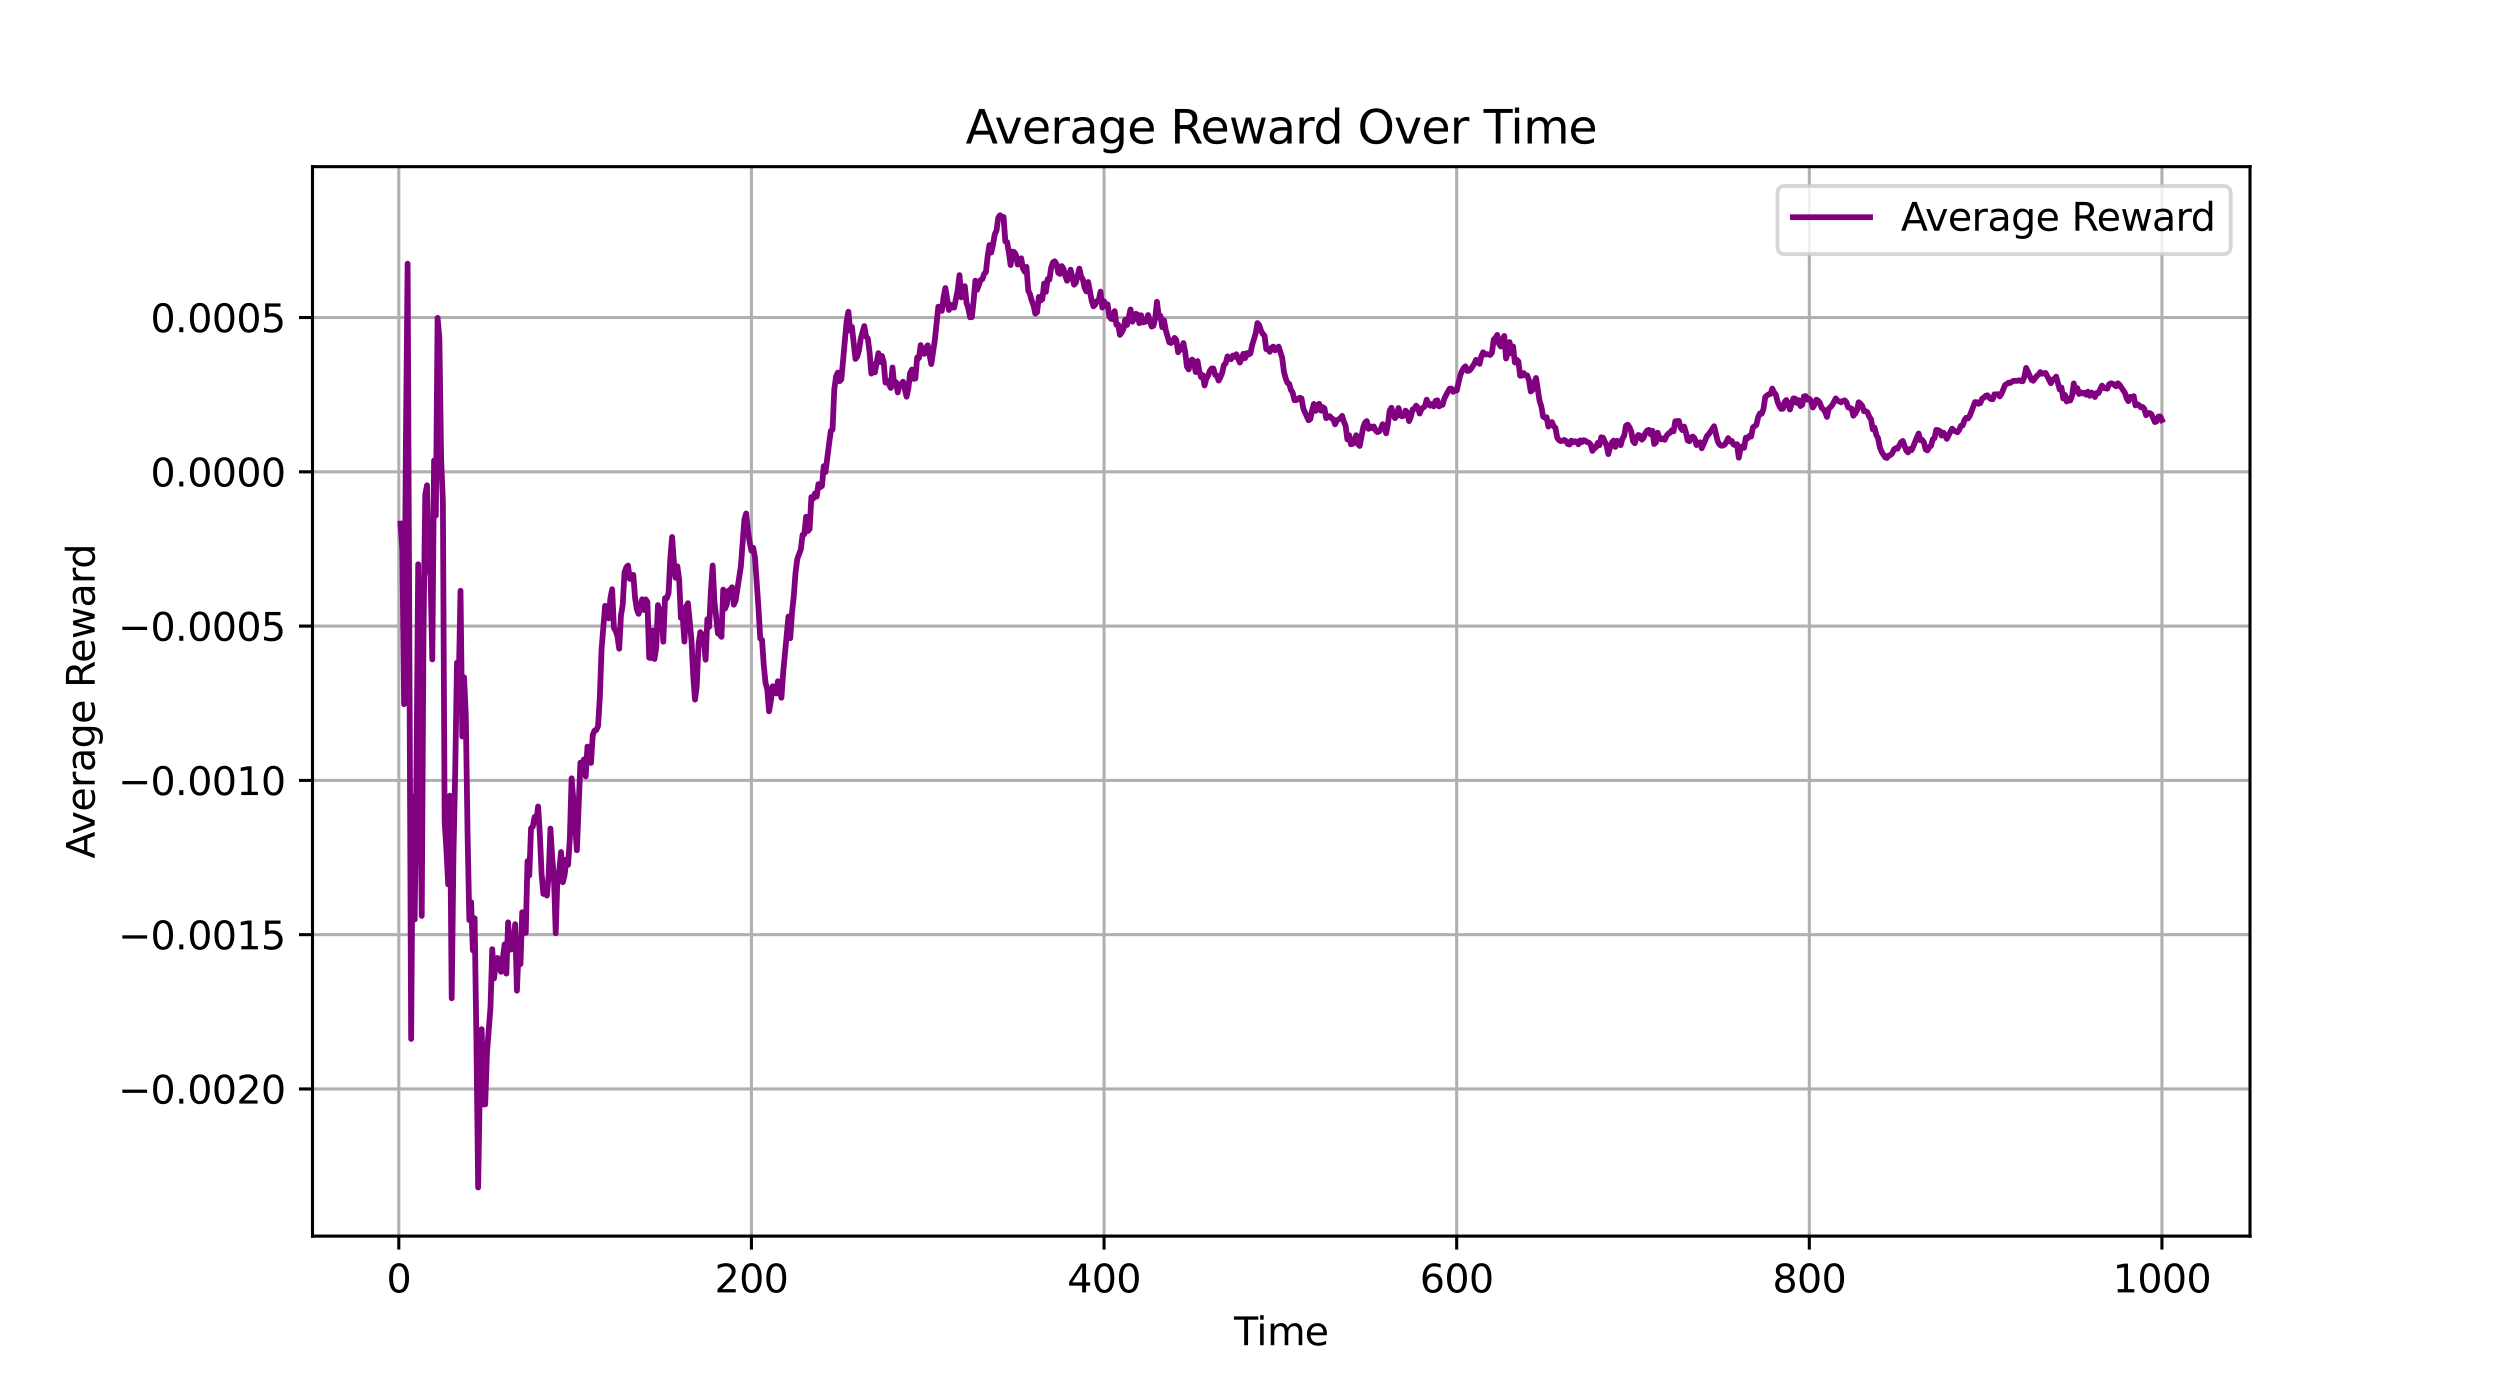 <?xml version="1.0" encoding="utf-8" standalone="no"?>
<!DOCTYPE svg PUBLIC "-//W3C//DTD SVG 1.1//EN"
  "http://www.w3.org/Graphics/SVG/1.1/DTD/svg11.dtd">
<svg xmlns:xlink="http://www.w3.org/1999/xlink" width="648pt" height="360pt" viewBox="0 0 648 360" xmlns="http://www.w3.org/2000/svg" version="1.1">
 <defs>
  <style type="text/css">*{stroke-linejoin: round; stroke-linecap: butt}</style>
 </defs>
 <g id="figure_1">
  <g id="patch_1">
   <path d="M 0 360 
L 648 360 
L 648 0 
L 0 0 
z
" style="fill: #ffffff"/>
  </g>
  <g id="axes_1">
   <g id="patch_2">
    <path d="M 81 320.4 
L 583.2 320.4 
L 583.2 43.2 
L 81 43.2 
z
" style="fill: #ffffff"/>
   </g>
   <g id="matplotlib.axis_1">
    <g id="xtick_1">
     <g id="line2d_1">
      <path d="M 103.37 320.4 
L 103.37 43.2 
" clip-path="url(#p2d1cf26594)" style="fill: none; stroke: #b0b0b0; stroke-width: 0.8; stroke-linecap: square"/>
     </g>
     <g id="line2d_2">
      <defs>
       <path id="mdb445d71a5" d="M 0 0 
L 0 3.5 
" style="stroke: #000000; stroke-width: 0.8"/>
      </defs>
      <g>
       <use xlink:href="#mdb445d71a5" x="103.37" y="320.4" style="stroke: #000000; stroke-width: 0.8"/>
      </g>
     </g>
     <g id="text_1">
      <!-- 0 -->
      <g transform="translate(100.189 334.998) scale(0.1 -0.1)">
       <defs>
        <path id="DejaVuSans-30" d="M 2034 4250 
Q 1547 4250 1301 3770 
Q 1056 3291 1056 2328 
Q 1056 1369 1301 889 
Q 1547 409 2034 409 
Q 2525 409 2770 889 
Q 3016 1369 3016 2328 
Q 3016 3291 2770 3770 
Q 2525 4250 2034 4250 
z
M 2034 4750 
Q 2819 4750 3233 4129 
Q 3647 3509 3647 2328 
Q 3647 1150 3233 529 
Q 2819 -91 2034 -91 
Q 1250 -91 836 529 
Q 422 1150 422 2328 
Q 422 3509 836 4129 
Q 1250 4750 2034 4750 
z
" transform="scale(0.016)"/>
       </defs>
       <use xlink:href="#DejaVuSans-30"/>
      </g>
     </g>
    </g>
    <g id="xtick_2">
     <g id="line2d_3">
      <path d="M 194.771 320.4 
L 194.771 43.2 
" clip-path="url(#p2d1cf26594)" style="fill: none; stroke: #b0b0b0; stroke-width: 0.8; stroke-linecap: square"/>
     </g>
     <g id="line2d_4">
      <g>
       <use xlink:href="#mdb445d71a5" x="194.771" y="320.4" style="stroke: #000000; stroke-width: 0.8"/>
      </g>
     </g>
     <g id="text_2">
      <!-- 200 -->
      <g transform="translate(185.227 334.998) scale(0.1 -0.1)">
       <defs>
        <path id="DejaVuSans-32" d="M 1228 531 
L 3431 531 
L 3431 0 
L 469 0 
L 469 531 
Q 828 903 1448 1529 
Q 2069 2156 2228 2338 
Q 2531 2678 2651 2914 
Q 2772 3150 2772 3378 
Q 2772 3750 2511 3984 
Q 2250 4219 1831 4219 
Q 1534 4219 1204 4116 
Q 875 4013 500 3803 
L 500 4441 
Q 881 4594 1212 4672 
Q 1544 4750 1819 4750 
Q 2544 4750 2975 4387 
Q 3406 4025 3406 3419 
Q 3406 3131 3298 2873 
Q 3191 2616 2906 2266 
Q 2828 2175 2409 1742 
Q 1991 1309 1228 531 
z
" transform="scale(0.016)"/>
       </defs>
       <use xlink:href="#DejaVuSans-32"/>
       <use xlink:href="#DejaVuSans-30" transform="translate(63.623 0)"/>
       <use xlink:href="#DejaVuSans-30" transform="translate(127.246 0)"/>
      </g>
     </g>
    </g>
    <g id="xtick_3">
     <g id="line2d_5">
      <path d="M 286.171 320.4 
L 286.171 43.2 
" clip-path="url(#p2d1cf26594)" style="fill: none; stroke: #b0b0b0; stroke-width: 0.8; stroke-linecap: square"/>
     </g>
     <g id="line2d_6">
      <g>
       <use xlink:href="#mdb445d71a5" x="286.171" y="320.4" style="stroke: #000000; stroke-width: 0.8"/>
      </g>
     </g>
     <g id="text_3">
      <!-- 400 -->
      <g transform="translate(276.628 334.998) scale(0.1 -0.1)">
       <defs>
        <path id="DejaVuSans-34" d="M 2419 4116 
L 825 1625 
L 2419 1625 
L 2419 4116 
z
M 2253 4666 
L 3047 4666 
L 3047 1625 
L 3713 1625 
L 3713 1100 
L 3047 1100 
L 3047 0 
L 2419 0 
L 2419 1100 
L 313 1100 
L 313 1709 
L 2253 4666 
z
" transform="scale(0.016)"/>
       </defs>
       <use xlink:href="#DejaVuSans-34"/>
       <use xlink:href="#DejaVuSans-30" transform="translate(63.623 0)"/>
       <use xlink:href="#DejaVuSans-30" transform="translate(127.246 0)"/>
      </g>
     </g>
    </g>
    <g id="xtick_4">
     <g id="line2d_7">
      <path d="M 377.572 320.4 
L 377.572 43.2 
" clip-path="url(#p2d1cf26594)" style="fill: none; stroke: #b0b0b0; stroke-width: 0.8; stroke-linecap: square"/>
     </g>
     <g id="line2d_8">
      <g>
       <use xlink:href="#mdb445d71a5" x="377.572" y="320.4" style="stroke: #000000; stroke-width: 0.8"/>
      </g>
     </g>
     <g id="text_4">
      <!-- 600 -->
      <g transform="translate(368.028 334.998) scale(0.1 -0.1)">
       <defs>
        <path id="DejaVuSans-36" d="M 2113 2584 
Q 1688 2584 1439 2293 
Q 1191 2003 1191 1497 
Q 1191 994 1439 701 
Q 1688 409 2113 409 
Q 2538 409 2786 701 
Q 3034 994 3034 1497 
Q 3034 2003 2786 2293 
Q 2538 2584 2113 2584 
z
M 3366 4563 
L 3366 3988 
Q 3128 4100 2886 4159 
Q 2644 4219 2406 4219 
Q 1781 4219 1451 3797 
Q 1122 3375 1075 2522 
Q 1259 2794 1537 2939 
Q 1816 3084 2150 3084 
Q 2853 3084 3261 2657 
Q 3669 2231 3669 1497 
Q 3669 778 3244 343 
Q 2819 -91 2113 -91 
Q 1303 -91 875 529 
Q 447 1150 447 2328 
Q 447 3434 972 4092 
Q 1497 4750 2381 4750 
Q 2619 4750 2861 4703 
Q 3103 4656 3366 4563 
z
" transform="scale(0.016)"/>
       </defs>
       <use xlink:href="#DejaVuSans-36"/>
       <use xlink:href="#DejaVuSans-30" transform="translate(63.623 0)"/>
       <use xlink:href="#DejaVuSans-30" transform="translate(127.246 0)"/>
      </g>
     </g>
    </g>
    <g id="xtick_5">
     <g id="line2d_9">
      <path d="M 468.972 320.4 
L 468.972 43.2 
" clip-path="url(#p2d1cf26594)" style="fill: none; stroke: #b0b0b0; stroke-width: 0.8; stroke-linecap: square"/>
     </g>
     <g id="line2d_10">
      <g>
       <use xlink:href="#mdb445d71a5" x="468.972" y="320.4" style="stroke: #000000; stroke-width: 0.8"/>
      </g>
     </g>
     <g id="text_5">
      <!-- 800 -->
      <g transform="translate(459.428 334.998) scale(0.1 -0.1)">
       <defs>
        <path id="DejaVuSans-38" d="M 2034 2216 
Q 1584 2216 1326 1975 
Q 1069 1734 1069 1313 
Q 1069 891 1326 650 
Q 1584 409 2034 409 
Q 2484 409 2743 651 
Q 3003 894 3003 1313 
Q 3003 1734 2745 1975 
Q 2488 2216 2034 2216 
z
M 1403 2484 
Q 997 2584 770 2862 
Q 544 3141 544 3541 
Q 544 4100 942 4425 
Q 1341 4750 2034 4750 
Q 2731 4750 3128 4425 
Q 3525 4100 3525 3541 
Q 3525 3141 3298 2862 
Q 3072 2584 2669 2484 
Q 3125 2378 3379 2068 
Q 3634 1759 3634 1313 
Q 3634 634 3220 271 
Q 2806 -91 2034 -91 
Q 1263 -91 848 271 
Q 434 634 434 1313 
Q 434 1759 690 2068 
Q 947 2378 1403 2484 
z
M 1172 3481 
Q 1172 3119 1398 2916 
Q 1625 2713 2034 2713 
Q 2441 2713 2670 2916 
Q 2900 3119 2900 3481 
Q 2900 3844 2670 4047 
Q 2441 4250 2034 4250 
Q 1625 4250 1398 4047 
Q 1172 3844 1172 3481 
z
" transform="scale(0.016)"/>
       </defs>
       <use xlink:href="#DejaVuSans-38"/>
       <use xlink:href="#DejaVuSans-30" transform="translate(63.623 0)"/>
       <use xlink:href="#DejaVuSans-30" transform="translate(127.246 0)"/>
      </g>
     </g>
    </g>
    <g id="xtick_6">
     <g id="line2d_11">
      <path d="M 560.373 320.4 
L 560.373 43.2 
" clip-path="url(#p2d1cf26594)" style="fill: none; stroke: #b0b0b0; stroke-width: 0.8; stroke-linecap: square"/>
     </g>
     <g id="line2d_12">
      <g>
       <use xlink:href="#mdb445d71a5" x="560.373" y="320.4" style="stroke: #000000; stroke-width: 0.8"/>
      </g>
     </g>
     <g id="text_6">
      <!-- 1000 -->
      <g transform="translate(547.648 334.998) scale(0.1 -0.1)">
       <defs>
        <path id="DejaVuSans-31" d="M 794 531 
L 1825 531 
L 1825 4091 
L 703 3866 
L 703 4441 
L 1819 4666 
L 2450 4666 
L 2450 531 
L 3481 531 
L 3481 0 
L 794 0 
L 794 531 
z
" transform="scale(0.016)"/>
       </defs>
       <use xlink:href="#DejaVuSans-31"/>
       <use xlink:href="#DejaVuSans-30" transform="translate(63.623 0)"/>
       <use xlink:href="#DejaVuSans-30" transform="translate(127.246 0)"/>
       <use xlink:href="#DejaVuSans-30" transform="translate(190.869 0)"/>
      </g>
     </g>
    </g>
    <g id="text_7">
     <!-- Time -->
     <g transform="translate(319.866 348.677) scale(0.1 -0.1)">
      <defs>
       <path id="DejaVuSans-54" d="M -19 4666 
L 3928 4666 
L 3928 4134 
L 2272 4134 
L 2272 0 
L 1638 0 
L 1638 4134 
L -19 4134 
L -19 4666 
z
" transform="scale(0.016)"/>
       <path id="DejaVuSans-69" d="M 603 3500 
L 1178 3500 
L 1178 0 
L 603 0 
L 603 3500 
z
M 603 4863 
L 1178 4863 
L 1178 4134 
L 603 4134 
L 603 4863 
z
" transform="scale(0.016)"/>
       <path id="DejaVuSans-6d" d="M 3328 2828 
Q 3544 3216 3844 3400 
Q 4144 3584 4550 3584 
Q 5097 3584 5394 3201 
Q 5691 2819 5691 2113 
L 5691 0 
L 5113 0 
L 5113 2094 
Q 5113 2597 4934 2840 
Q 4756 3084 4391 3084 
Q 3944 3084 3684 2787 
Q 3425 2491 3425 1978 
L 3425 0 
L 2847 0 
L 2847 2094 
Q 2847 2600 2669 2842 
Q 2491 3084 2119 3084 
Q 1678 3084 1418 2786 
Q 1159 2488 1159 1978 
L 1159 0 
L 581 0 
L 581 3500 
L 1159 3500 
L 1159 2956 
Q 1356 3278 1631 3431 
Q 1906 3584 2284 3584 
Q 2666 3584 2933 3390 
Q 3200 3197 3328 2828 
z
" transform="scale(0.016)"/>
       <path id="DejaVuSans-65" d="M 3597 1894 
L 3597 1613 
L 953 1613 
Q 991 1019 1311 708 
Q 1631 397 2203 397 
Q 2534 397 2845 478 
Q 3156 559 3463 722 
L 3463 178 
Q 3153 47 2828 -22 
Q 2503 -91 2169 -91 
Q 1331 -91 842 396 
Q 353 884 353 1716 
Q 353 2575 817 3079 
Q 1281 3584 2069 3584 
Q 2775 3584 3186 3129 
Q 3597 2675 3597 1894 
z
M 3022 2063 
Q 3016 2534 2758 2815 
Q 2500 3097 2075 3097 
Q 1594 3097 1305 2825 
Q 1016 2553 972 2059 
L 3022 2063 
z
" transform="scale(0.016)"/>
      </defs>
      <use xlink:href="#DejaVuSans-54"/>
      <use xlink:href="#DejaVuSans-69" transform="translate(57.959 0)"/>
      <use xlink:href="#DejaVuSans-6d" transform="translate(85.742 0)"/>
      <use xlink:href="#DejaVuSans-65" transform="translate(183.154 0)"/>
     </g>
    </g>
   </g>
   <g id="matplotlib.axis_2">
    <g id="ytick_1">
     <g id="line2d_13">
      <path d="M 81 282.26 
L 583.2 282.26 
" clip-path="url(#p2d1cf26594)" style="fill: none; stroke: #b0b0b0; stroke-width: 0.8; stroke-linecap: square"/>
     </g>
     <g id="line2d_14">
      <defs>
       <path id="mb6066a0209" d="M 0 0 
L -3.5 0 
" style="stroke: #000000; stroke-width: 0.8"/>
      </defs>
      <g>
       <use xlink:href="#mb6066a0209" x="81" y="282.26" style="stroke: #000000; stroke-width: 0.8"/>
      </g>
     </g>
     <g id="text_8">
      <!-- −0.0020 -->
      <g transform="translate(30.63 286.06) scale(0.1 -0.1)">
       <defs>
        <path id="DejaVuSans-2212" d="M 678 2272 
L 4684 2272 
L 4684 1741 
L 678 1741 
L 678 2272 
z
" transform="scale(0.016)"/>
        <path id="DejaVuSans-2e" d="M 684 794 
L 1344 794 
L 1344 0 
L 684 0 
L 684 794 
z
" transform="scale(0.016)"/>
       </defs>
       <use xlink:href="#DejaVuSans-2212"/>
       <use xlink:href="#DejaVuSans-30" transform="translate(83.789 0)"/>
       <use xlink:href="#DejaVuSans-2e" transform="translate(147.412 0)"/>
       <use xlink:href="#DejaVuSans-30" transform="translate(179.199 0)"/>
       <use xlink:href="#DejaVuSans-30" transform="translate(242.822 0)"/>
       <use xlink:href="#DejaVuSans-32" transform="translate(306.445 0)"/>
       <use xlink:href="#DejaVuSans-30" transform="translate(370.068 0)"/>
      </g>
     </g>
    </g>
    <g id="ytick_2">
     <g id="line2d_15">
      <path d="M 81 242.269 
L 583.2 242.269 
" clip-path="url(#p2d1cf26594)" style="fill: none; stroke: #b0b0b0; stroke-width: 0.8; stroke-linecap: square"/>
     </g>
     <g id="line2d_16">
      <g>
       <use xlink:href="#mb6066a0209" x="81" y="242.269" style="stroke: #000000; stroke-width: 0.8"/>
      </g>
     </g>
     <g id="text_9">
      <!-- −0.0015 -->
      <g transform="translate(30.63 246.069) scale(0.1 -0.1)">
       <defs>
        <path id="DejaVuSans-35" d="M 691 4666 
L 3169 4666 
L 3169 4134 
L 1269 4134 
L 1269 2991 
Q 1406 3038 1543 3061 
Q 1681 3084 1819 3084 
Q 2600 3084 3056 2656 
Q 3513 2228 3513 1497 
Q 3513 744 3044 326 
Q 2575 -91 1722 -91 
Q 1428 -91 1123 -41 
Q 819 9 494 109 
L 494 744 
Q 775 591 1075 516 
Q 1375 441 1709 441 
Q 2250 441 2565 725 
Q 2881 1009 2881 1497 
Q 2881 1984 2565 2268 
Q 2250 2553 1709 2553 
Q 1456 2553 1204 2497 
Q 953 2441 691 2322 
L 691 4666 
z
" transform="scale(0.016)"/>
       </defs>
       <use xlink:href="#DejaVuSans-2212"/>
       <use xlink:href="#DejaVuSans-30" transform="translate(83.789 0)"/>
       <use xlink:href="#DejaVuSans-2e" transform="translate(147.412 0)"/>
       <use xlink:href="#DejaVuSans-30" transform="translate(179.199 0)"/>
       <use xlink:href="#DejaVuSans-30" transform="translate(242.822 0)"/>
       <use xlink:href="#DejaVuSans-31" transform="translate(306.445 0)"/>
       <use xlink:href="#DejaVuSans-35" transform="translate(370.068 0)"/>
      </g>
     </g>
    </g>
    <g id="ytick_3">
     <g id="line2d_17">
      <path d="M 81 202.278 
L 583.2 202.278 
" clip-path="url(#p2d1cf26594)" style="fill: none; stroke: #b0b0b0; stroke-width: 0.8; stroke-linecap: square"/>
     </g>
     <g id="line2d_18">
      <g>
       <use xlink:href="#mb6066a0209" x="81" y="202.278" style="stroke: #000000; stroke-width: 0.8"/>
      </g>
     </g>
     <g id="text_10">
      <!-- −0.0010 -->
      <g transform="translate(30.63 206.078) scale(0.1 -0.1)">
       <use xlink:href="#DejaVuSans-2212"/>
       <use xlink:href="#DejaVuSans-30" transform="translate(83.789 0)"/>
       <use xlink:href="#DejaVuSans-2e" transform="translate(147.412 0)"/>
       <use xlink:href="#DejaVuSans-30" transform="translate(179.199 0)"/>
       <use xlink:href="#DejaVuSans-30" transform="translate(242.822 0)"/>
       <use xlink:href="#DejaVuSans-31" transform="translate(306.445 0)"/>
       <use xlink:href="#DejaVuSans-30" transform="translate(370.068 0)"/>
      </g>
     </g>
    </g>
    <g id="ytick_4">
     <g id="line2d_19">
      <path d="M 81 162.288 
L 583.2 162.288 
" clip-path="url(#p2d1cf26594)" style="fill: none; stroke: #b0b0b0; stroke-width: 0.8; stroke-linecap: square"/>
     </g>
     <g id="line2d_20">
      <g>
       <use xlink:href="#mb6066a0209" x="81" y="162.288" style="stroke: #000000; stroke-width: 0.8"/>
      </g>
     </g>
     <g id="text_11">
      <!-- −0.0005 -->
      <g transform="translate(30.63 166.087) scale(0.1 -0.1)">
       <use xlink:href="#DejaVuSans-2212"/>
       <use xlink:href="#DejaVuSans-30" transform="translate(83.789 0)"/>
       <use xlink:href="#DejaVuSans-2e" transform="translate(147.412 0)"/>
       <use xlink:href="#DejaVuSans-30" transform="translate(179.199 0)"/>
       <use xlink:href="#DejaVuSans-30" transform="translate(242.822 0)"/>
       <use xlink:href="#DejaVuSans-30" transform="translate(306.445 0)"/>
       <use xlink:href="#DejaVuSans-35" transform="translate(370.068 0)"/>
      </g>
     </g>
    </g>
    <g id="ytick_5">
     <g id="line2d_21">
      <path d="M 81 122.297 
L 583.2 122.297 
" clip-path="url(#p2d1cf26594)" style="fill: none; stroke: #b0b0b0; stroke-width: 0.8; stroke-linecap: square"/>
     </g>
     <g id="line2d_22">
      <g>
       <use xlink:href="#mb6066a0209" x="81" y="122.297" style="stroke: #000000; stroke-width: 0.8"/>
      </g>
     </g>
     <g id="text_12">
      <!-- 0.0000 -->
      <g transform="translate(39.009 126.096) scale(0.1 -0.1)">
       <use xlink:href="#DejaVuSans-30"/>
       <use xlink:href="#DejaVuSans-2e" transform="translate(63.623 0)"/>
       <use xlink:href="#DejaVuSans-30" transform="translate(95.41 0)"/>
       <use xlink:href="#DejaVuSans-30" transform="translate(159.033 0)"/>
       <use xlink:href="#DejaVuSans-30" transform="translate(222.656 0)"/>
       <use xlink:href="#DejaVuSans-30" transform="translate(286.279 0)"/>
      </g>
     </g>
    </g>
    <g id="ytick_6">
     <g id="line2d_23">
      <path d="M 81 82.306 
L 583.2 82.306 
" clip-path="url(#p2d1cf26594)" style="fill: none; stroke: #b0b0b0; stroke-width: 0.8; stroke-linecap: square"/>
     </g>
     <g id="line2d_24">
      <g>
       <use xlink:href="#mb6066a0209" x="81" y="82.306" style="stroke: #000000; stroke-width: 0.8"/>
      </g>
     </g>
     <g id="text_13">
      <!-- 0.0005 -->
      <g transform="translate(39.009 86.105) scale(0.1 -0.1)">
       <use xlink:href="#DejaVuSans-30"/>
       <use xlink:href="#DejaVuSans-2e" transform="translate(63.623 0)"/>
       <use xlink:href="#DejaVuSans-30" transform="translate(95.41 0)"/>
       <use xlink:href="#DejaVuSans-30" transform="translate(159.033 0)"/>
       <use xlink:href="#DejaVuSans-30" transform="translate(222.656 0)"/>
       <use xlink:href="#DejaVuSans-35" transform="translate(286.279 0)"/>
      </g>
     </g>
    </g>
    <g id="text_14">
     <!-- Average Reward -->
     <g transform="translate(24.55 222.543) rotate(-90) scale(0.1 -0.1)">
      <defs>
       <path id="DejaVuSans-41" d="M 2188 4044 
L 1331 1722 
L 3047 1722 
L 2188 4044 
z
M 1831 4666 
L 2547 4666 
L 4325 0 
L 3669 0 
L 3244 1197 
L 1141 1197 
L 716 0 
L 50 0 
L 1831 4666 
z
" transform="scale(0.016)"/>
       <path id="DejaVuSans-76" d="M 191 3500 
L 800 3500 
L 1894 563 
L 2988 3500 
L 3597 3500 
L 2284 0 
L 1503 0 
L 191 3500 
z
" transform="scale(0.016)"/>
       <path id="DejaVuSans-72" d="M 2631 2963 
Q 2534 3019 2420 3045 
Q 2306 3072 2169 3072 
Q 1681 3072 1420 2755 
Q 1159 2438 1159 1844 
L 1159 0 
L 581 0 
L 581 3500 
L 1159 3500 
L 1159 2956 
Q 1341 3275 1631 3429 
Q 1922 3584 2338 3584 
Q 2397 3584 2469 3576 
Q 2541 3569 2628 3553 
L 2631 2963 
z
" transform="scale(0.016)"/>
       <path id="DejaVuSans-61" d="M 2194 1759 
Q 1497 1759 1228 1600 
Q 959 1441 959 1056 
Q 959 750 1161 570 
Q 1363 391 1709 391 
Q 2188 391 2477 730 
Q 2766 1069 2766 1631 
L 2766 1759 
L 2194 1759 
z
M 3341 1997 
L 3341 0 
L 2766 0 
L 2766 531 
Q 2569 213 2275 61 
Q 1981 -91 1556 -91 
Q 1019 -91 701 211 
Q 384 513 384 1019 
Q 384 1609 779 1909 
Q 1175 2209 1959 2209 
L 2766 2209 
L 2766 2266 
Q 2766 2663 2505 2880 
Q 2244 3097 1772 3097 
Q 1472 3097 1187 3025 
Q 903 2953 641 2809 
L 641 3341 
Q 956 3463 1253 3523 
Q 1550 3584 1831 3584 
Q 2591 3584 2966 3190 
Q 3341 2797 3341 1997 
z
" transform="scale(0.016)"/>
       <path id="DejaVuSans-67" d="M 2906 1791 
Q 2906 2416 2648 2759 
Q 2391 3103 1925 3103 
Q 1463 3103 1205 2759 
Q 947 2416 947 1791 
Q 947 1169 1205 825 
Q 1463 481 1925 481 
Q 2391 481 2648 825 
Q 2906 1169 2906 1791 
z
M 3481 434 
Q 3481 -459 3084 -895 
Q 2688 -1331 1869 -1331 
Q 1566 -1331 1297 -1286 
Q 1028 -1241 775 -1147 
L 775 -588 
Q 1028 -725 1275 -790 
Q 1522 -856 1778 -856 
Q 2344 -856 2625 -561 
Q 2906 -266 2906 331 
L 2906 616 
Q 2728 306 2450 153 
Q 2172 0 1784 0 
Q 1141 0 747 490 
Q 353 981 353 1791 
Q 353 2603 747 3093 
Q 1141 3584 1784 3584 
Q 2172 3584 2450 3431 
Q 2728 3278 2906 2969 
L 2906 3500 
L 3481 3500 
L 3481 434 
z
" transform="scale(0.016)"/>
       <path id="DejaVuSans-20" transform="scale(0.016)"/>
       <path id="DejaVuSans-52" d="M 2841 2188 
Q 3044 2119 3236 1894 
Q 3428 1669 3622 1275 
L 4263 0 
L 3584 0 
L 2988 1197 
Q 2756 1666 2539 1819 
Q 2322 1972 1947 1972 
L 1259 1972 
L 1259 0 
L 628 0 
L 628 4666 
L 2053 4666 
Q 2853 4666 3247 4331 
Q 3641 3997 3641 3322 
Q 3641 2881 3436 2590 
Q 3231 2300 2841 2188 
z
M 1259 4147 
L 1259 2491 
L 2053 2491 
Q 2509 2491 2742 2702 
Q 2975 2913 2975 3322 
Q 2975 3731 2742 3939 
Q 2509 4147 2053 4147 
L 1259 4147 
z
" transform="scale(0.016)"/>
       <path id="DejaVuSans-77" d="M 269 3500 
L 844 3500 
L 1563 769 
L 2278 3500 
L 2956 3500 
L 3675 769 
L 4391 3500 
L 4966 3500 
L 4050 0 
L 3372 0 
L 2619 2869 
L 1863 0 
L 1184 0 
L 269 3500 
z
" transform="scale(0.016)"/>
       <path id="DejaVuSans-64" d="M 2906 2969 
L 2906 4863 
L 3481 4863 
L 3481 0 
L 2906 0 
L 2906 525 
Q 2725 213 2448 61 
Q 2172 -91 1784 -91 
Q 1150 -91 751 415 
Q 353 922 353 1747 
Q 353 2572 751 3078 
Q 1150 3584 1784 3584 
Q 2172 3584 2448 3432 
Q 2725 3281 2906 2969 
z
M 947 1747 
Q 947 1113 1208 752 
Q 1469 391 1925 391 
Q 2381 391 2643 752 
Q 2906 1113 2906 1747 
Q 2906 2381 2643 2742 
Q 2381 3103 1925 3103 
Q 1469 3103 1208 2742 
Q 947 2381 947 1747 
z
" transform="scale(0.016)"/>
      </defs>
      <use xlink:href="#DejaVuSans-41"/>
      <use xlink:href="#DejaVuSans-76" transform="translate(62.533 0)"/>
      <use xlink:href="#DejaVuSans-65" transform="translate(121.713 0)"/>
      <use xlink:href="#DejaVuSans-72" transform="translate(183.236 0)"/>
      <use xlink:href="#DejaVuSans-61" transform="translate(224.35 0)"/>
      <use xlink:href="#DejaVuSans-67" transform="translate(285.629 0)"/>
      <use xlink:href="#DejaVuSans-65" transform="translate(349.105 0)"/>
      <use xlink:href="#DejaVuSans-20" transform="translate(410.629 0)"/>
      <use xlink:href="#DejaVuSans-52" transform="translate(442.416 0)"/>
      <use xlink:href="#DejaVuSans-65" transform="translate(507.398 0)"/>
      <use xlink:href="#DejaVuSans-77" transform="translate(568.922 0)"/>
      <use xlink:href="#DejaVuSans-61" transform="translate(650.709 0)"/>
      <use xlink:href="#DejaVuSans-72" transform="translate(711.988 0)"/>
      <use xlink:href="#DejaVuSans-64" transform="translate(751.352 0)"/>
     </g>
    </g>
   </g>
   <g id="line2d_25">
    <path d="M 103.827 135.712 
L 104.284 142.69 
L 104.741 182.529 
L 105.198 115.69 
L 105.655 68.346 
L 106.569 269.288 
L 107.026 206.561 
L 107.483 238.335 
L 107.94 200.63 
L 108.397 146.26 
L 109.311 237.398 
L 109.768 164.124 
L 110.225 128.294 
L 110.682 125.787 
L 111.139 146.651 
L 111.596 149.303 
L 112.053 170.921 
L 112.51 119.368 
L 112.967 133.631 
L 113.424 82.402 
L 113.881 87.59 
L 114.338 118.968 
L 114.795 129.823 
L 115.252 212.902 
L 115.709 220.15 
L 116.166 229.233 
L 116.623 206.246 
L 117.08 258.751 
L 117.537 221.334 
L 117.994 199.813 
L 118.451 171.765 
L 118.908 176.591 
L 119.365 153.133 
L 119.822 190.893 
L 120.279 175.556 
L 120.736 185.476 
L 121.193 216.135 
L 121.65 238.486 
L 122.107 233.842 
L 122.564 246.323 
L 123.021 238.013 
L 123.478 268.869 
L 123.935 307.8 
L 124.392 280.233 
L 124.849 266.758 
L 125.306 286.284 
L 125.763 286.255 
L 126.22 272.961 
L 127.134 261.142 
L 127.591 246.034 
L 128.048 253.623 
L 128.505 249.729 
L 128.962 248.303 
L 129.876 251.901 
L 130.79 244.783 
L 131.247 252.363 
L 131.704 239.077 
L 132.161 246.154 
L 132.618 246.072 
L 133.075 244.722 
L 133.532 239.547 
L 133.989 256.779 
L 134.446 245.535 
L 134.903 249.895 
L 135.36 236.441 
L 135.817 241.819 
L 136.274 241.8 
L 136.731 223.211 
L 137.188 226.89 
L 137.645 214.689 
L 138.102 214.272 
L 138.559 211.767 
L 139.016 213.028 
L 139.473 209.039 
L 139.93 216.299 
L 140.387 226.586 
L 140.844 231.713 
L 141.301 231.005 
L 141.758 232.136 
L 142.215 226.73 
L 142.672 214.777 
L 143.129 222.22 
L 143.586 227.604 
L 144.043 241.897 
L 144.5 226.944 
L 144.957 225.793 
L 145.414 220.84 
L 145.871 228.67 
L 146.329 226.923 
L 146.786 222.754 
L 147.243 224.183 
L 147.7 217.334 
L 148.157 201.741 
L 148.614 207.327 
L 149.528 220.39 
L 150.442 197.693 
L 150.899 198.312 
L 151.356 196.839 
L 151.813 201.24 
L 152.27 193.521 
L 152.727 196.517 
L 153.184 197.744 
L 153.641 190.487 
L 154.098 189.388 
L 154.555 189.228 
L 155.012 188.208 
L 155.469 180.905 
L 155.926 168.239 
L 156.84 157.035 
L 157.297 158.051 
L 157.754 160.28 
L 158.211 155.096 
L 158.668 152.727 
L 159.125 162.748 
L 159.582 163.516 
L 160.039 164.937 
L 160.496 168.146 
L 160.953 159.515 
L 161.41 156.738 
L 161.867 148.456 
L 162.324 147.062 
L 162.781 146.589 
L 163.238 150.046 
L 163.695 149.682 
L 164.152 149.01 
L 164.609 154.954 
L 165.066 157.937 
L 165.523 159.106 
L 165.98 157.764 
L 166.437 155.329 
L 166.894 158.105 
L 167.351 155.359 
L 167.808 156.046 
L 168.265 170.474 
L 168.722 170.565 
L 169.179 163.419 
L 169.636 170.814 
L 170.093 167.874 
L 170.55 156.828 
L 171.007 160.483 
L 171.464 157.932 
L 171.921 166.331 
L 172.378 155.037 
L 172.835 155.064 
L 173.292 153.742 
L 173.749 144.687 
L 174.206 139.194 
L 174.663 145.6 
L 175.12 149.773 
L 175.577 146.796 
L 176.034 150.194 
L 176.491 160.162 
L 176.948 159.755 
L 177.405 166.305 
L 177.862 157.169 
L 178.319 156.346 
L 179.233 165.98 
L 179.69 175.307 
L 180.147 181.343 
L 180.604 177.754 
L 181.061 166.924 
L 181.518 163.865 
L 181.975 164.423 
L 182.432 166.158 
L 182.889 170.996 
L 183.346 160.497 
L 183.803 162.49 
L 184.26 153.356 
L 184.717 146.581 
L 185.174 155.809 
L 186.088 164.174 
L 186.545 164.463 
L 187.002 165.074 
L 187.459 152.83 
L 187.916 157.759 
L 188.373 156.694 
L 188.83 153.132 
L 189.287 152.82 
L 189.744 152.223 
L 190.201 156.736 
L 190.658 155.726 
L 192.029 146.899 
L 192.943 134.659 
L 193.4 133.095 
L 193.857 137.428 
L 194.314 140.533 
L 194.771 142.748 
L 195.228 141.992 
L 195.685 144.47 
L 196.599 157.614 
L 197.056 165.494 
L 197.513 165.859 
L 197.97 172.407 
L 198.427 177.035 
L 198.884 178.642 
L 199.341 184.374 
L 199.798 181.743 
L 200.255 177.896 
L 201.169 179.755 
L 201.626 176.577 
L 202.083 179.056 
L 202.54 180.86 
L 202.997 174.322 
L 204.368 159.808 
L 204.825 165.437 
L 205.282 158.874 
L 205.739 154.582 
L 206.196 148.537 
L 206.653 144.886 
L 207.567 142.448 
L 208.024 138.64 
L 208.481 138.473 
L 208.938 133.939 
L 209.395 137.662 
L 209.852 137.116 
L 210.309 128.834 
L 210.766 129.27 
L 211.223 127.92 
L 211.68 128.732 
L 212.137 125.484 
L 212.594 126.306 
L 213.051 125.954 
L 213.508 120.832 
L 213.965 122.347 
L 214.879 115.199 
L 215.336 111.7 
L 215.793 111.341 
L 216.25 100.898 
L 216.707 97.548 
L 217.164 96.574 
L 217.621 98.808 
L 218.078 98.323 
L 219.449 83.251 
L 219.906 80.798 
L 220.363 85.727 
L 220.82 84.736 
L 221.734 93.028 
L 222.191 92.439 
L 222.648 90.797 
L 223.105 87.773 
L 224.019 84.518 
L 224.476 87.213 
L 224.933 87.72 
L 225.39 91.286 
L 225.847 96.833 
L 226.304 94.481 
L 226.761 96.523 
L 227.675 91.538 
L 228.132 93.858 
L 228.589 92.257 
L 229.046 93.865 
L 229.503 99.158 
L 229.96 98.694 
L 230.874 100.551 
L 231.331 95.244 
L 231.788 99.918 
L 232.245 99.045 
L 232.702 101.709 
L 233.159 99.72 
L 233.616 99.495 
L 234.073 98.941 
L 234.987 102.827 
L 235.444 100.682 
L 235.901 96.69 
L 236.358 95.799 
L 236.815 98.204 
L 237.272 98.101 
L 237.729 92.667 
L 238.186 92.807 
L 238.643 89.449 
L 239.1 91.445 
L 239.557 91.724 
L 240.014 90.23 
L 240.471 89.503 
L 241.385 94.358 
L 242.299 88.269 
L 243.213 79.491 
L 243.67 79.586 
L 244.127 80.564 
L 244.584 76.976 
L 245.041 74.659 
L 245.955 80.348 
L 246.412 79.013 
L 246.869 79.7 
L 247.326 79.729 
L 248.24 75.129 
L 248.697 71.314 
L 249.154 77.088 
L 249.611 76.733 
L 250.068 74.171 
L 250.525 78.512 
L 250.982 79.937 
L 251.439 82.24 
L 251.896 82.185 
L 252.353 78.065 
L 252.81 72.744 
L 253.267 75.13 
L 254.181 72.57 
L 254.638 72.364 
L 255.095 70.988 
L 255.552 70.506 
L 256.009 66.369 
L 256.466 63.512 
L 256.923 65.466 
L 257.38 63.403 
L 257.837 60.745 
L 258.294 59.793 
L 258.751 56.406 
L 259.208 55.8 
L 259.665 56.308 
L 260.122 56.245 
L 260.579 62.555 
L 261.036 62.764 
L 261.493 65.337 
L 261.95 68.697 
L 262.407 65.212 
L 262.864 65.325 
L 263.321 66.005 
L 263.778 68.56 
L 264.235 68.471 
L 264.692 66.939 
L 265.149 69.6 
L 265.606 70.439 
L 266.063 69.181 
L 266.52 75.294 
L 266.977 76.257 
L 267.434 77.964 
L 267.891 79.147 
L 268.348 81.289 
L 268.805 80.934 
L 269.262 76.964 
L 269.719 77.904 
L 270.176 77.555 
L 270.633 73.487 
L 271.09 75.658 
L 271.547 72.335 
L 272.004 72.504 
L 272.461 69.362 
L 272.918 68.028 
L 273.375 67.715 
L 273.832 68.372 
L 274.289 70.706 
L 274.746 70.999 
L 275.203 68.975 
L 275.66 69.681 
L 276.117 71.469 
L 276.574 72.779 
L 277.031 71.69 
L 277.488 69.903 
L 278.402 73.795 
L 278.859 73.311 
L 279.773 69.617 
L 280.23 71.728 
L 280.687 72.429 
L 281.144 74.645 
L 281.601 75.544 
L 282.058 73.099 
L 282.972 78.001 
L 283.429 79.397 
L 283.886 78.975 
L 284.343 78.034 
L 284.8 77.771 
L 285.257 75.595 
L 285.714 79.716 
L 286.171 78.116 
L 286.628 79.296 
L 287.085 78.878 
L 287.542 82.027 
L 287.999 82.633 
L 288.456 82.741 
L 288.913 80.646 
L 289.37 84.187 
L 289.827 84.154 
L 290.284 86.796 
L 290.741 86.205 
L 291.198 85.27 
L 291.655 82.883 
L 292.112 84.237 
L 293.026 80.208 
L 293.483 83.379 
L 293.94 82.674 
L 294.397 81.339 
L 294.854 81.546 
L 295.311 83.761 
L 295.768 81.719 
L 296.225 83.571 
L 297.139 83.31 
L 297.596 81.655 
L 298.51 84.656 
L 298.967 84.428 
L 299.424 82.579 
L 299.881 78.223 
L 300.338 81.939 
L 300.795 81.89 
L 301.252 84.833 
L 301.709 83.015 
L 302.166 85.569 
L 303.08 88.722 
L 303.537 88.91 
L 303.994 88.41 
L 304.451 87.578 
L 304.908 88.13 
L 305.365 91.295 
L 305.822 90.126 
L 306.279 90.588 
L 306.736 88.922 
L 307.193 91.19 
L 307.65 95.042 
L 308.107 95.764 
L 308.564 93.541 
L 309.021 93.196 
L 309.478 94.084 
L 309.935 96.441 
L 310.392 93.586 
L 310.849 96.155 
L 311.306 97.745 
L 311.763 97.257 
L 312.22 99.921 
L 312.677 98.148 
L 313.134 97.389 
L 313.591 96.095 
L 314.048 95.516 
L 314.505 95.527 
L 314.962 97.158 
L 315.419 97.355 
L 315.876 98.652 
L 316.333 97.783 
L 316.79 96.649 
L 317.247 94.598 
L 317.704 94.165 
L 318.161 92.382 
L 319.075 93.111 
L 319.532 92.165 
L 319.989 92.508 
L 320.446 91.832 
L 321.36 93.984 
L 321.817 93.04 
L 322.274 91.702 
L 322.731 92.828 
L 323.188 91.522 
L 323.645 91.908 
L 324.102 91.602 
L 324.559 89.468 
L 325.473 86.439 
L 325.93 83.747 
L 326.387 84.28 
L 326.844 85.665 
L 327.301 86.532 
L 327.758 86.998 
L 328.215 90.503 
L 328.672 90.515 
L 329.129 91.187 
L 329.586 90.097 
L 330.043 89.843 
L 330.5 90.801 
L 331.414 89.846 
L 332.329 92.671 
L 332.786 96.317 
L 333.243 98.079 
L 333.7 99.216 
L 334.157 99.506 
L 334.614 101.052 
L 335.071 101.766 
L 335.528 103.729 
L 335.985 103.72 
L 336.899 103.098 
L 337.356 103.283 
L 337.813 105.895 
L 339.184 108.933 
L 339.641 108.608 
L 340.098 106.323 
L 340.555 104.705 
L 341.012 106.503 
L 341.926 104.66 
L 342.383 106.446 
L 342.84 105.517 
L 343.297 105.851 
L 343.754 108.397 
L 344.211 107.994 
L 344.668 107.872 
L 345.125 108.434 
L 345.582 108.661 
L 346.039 109.989 
L 346.496 109.016 
L 347.41 108.414 
L 347.867 107.797 
L 348.324 109.281 
L 348.781 110.338 
L 349.238 113.894 
L 349.695 112.821 
L 350.152 115.155 
L 350.609 115.054 
L 351.066 114.131 
L 351.523 112.815 
L 351.98 115.115 
L 352.437 115.586 
L 353.351 110.764 
L 353.808 109.532 
L 354.265 109.145 
L 354.722 111.162 
L 355.179 110.497 
L 355.636 110.969 
L 356.093 110.536 
L 356.55 111.574 
L 357.007 112 
L 357.464 111.839 
L 357.921 111.175 
L 358.378 109.957 
L 358.835 110.743 
L 359.292 112.314 
L 359.749 109.864 
L 360.206 106.424 
L 360.663 105.688 
L 361.12 107.299 
L 361.577 108.379 
L 362.034 107.726 
L 362.491 105.755 
L 362.948 107.64 
L 363.405 107.927 
L 363.862 107.721 
L 364.319 106.436 
L 364.776 106.957 
L 365.233 109.15 
L 365.69 107.999 
L 366.147 106.108 
L 366.604 106.003 
L 367.061 105.145 
L 367.518 105.703 
L 367.975 107.189 
L 368.432 106.023 
L 369.346 105.267 
L 369.803 103.593 
L 370.26 104.674 
L 370.717 105.152 
L 371.174 104.719 
L 371.631 105.335 
L 372.088 103.926 
L 372.545 103.748 
L 373.002 105.346 
L 373.459 105.027 
L 373.916 104.927 
L 374.373 103.302 
L 375.287 101.534 
L 375.744 100.75 
L 376.201 100.715 
L 376.658 101.565 
L 377.115 101.116 
L 377.572 101.227 
L 378.486 97.308 
L 378.943 96.169 
L 379.4 95.363 
L 379.857 94.959 
L 380.314 96.149 
L 380.771 96.096 
L 381.228 95.681 
L 382.142 94.266 
L 382.599 93.273 
L 383.513 94.302 
L 383.97 92.272 
L 384.427 91.315 
L 384.884 91.907 
L 385.341 91.768 
L 386.255 92.004 
L 386.712 91.405 
L 387.169 88.003 
L 387.626 87.643 
L 388.083 86.811 
L 388.54 89.111 
L 388.997 89.813 
L 389.454 87.946 
L 389.911 87.078 
L 390.368 92.924 
L 390.825 91.52 
L 391.282 88.669 
L 391.739 91.59 
L 392.196 89.803 
L 392.653 93.957 
L 393.11 93.228 
L 393.567 93.688 
L 394.024 97.38 
L 394.481 97.387 
L 394.938 96.704 
L 395.395 97.287 
L 395.852 97.295 
L 396.309 98.596 
L 396.766 101.463 
L 397.223 101.09 
L 397.68 99.189 
L 398.137 97.977 
L 399.051 103.868 
L 399.508 105.325 
L 399.965 107.959 
L 400.422 108.277 
L 400.879 108.148 
L 401.336 110.565 
L 402.25 109.403 
L 402.707 110.495 
L 403.164 110.906 
L 403.621 113.409 
L 404.078 114.08 
L 404.535 114.334 
L 404.992 114.246 
L 405.449 114.042 
L 405.906 114.295 
L 406.363 115.074 
L 406.82 115.216 
L 407.277 114.216 
L 407.734 114.676 
L 408.191 114.359 
L 408.648 114.492 
L 409.105 115.162 
L 409.562 114.158 
L 410.019 114.587 
L 410.476 114.106 
L 410.933 114.22 
L 411.39 114.607 
L 411.847 114.742 
L 412.304 115.214 
L 412.761 116.868 
L 413.218 116.241 
L 413.675 115.919 
L 414.132 114.803 
L 414.589 115.389 
L 415.046 113.34 
L 415.503 113.455 
L 416.417 115.465 
L 416.874 117.699 
L 417.331 115.956 
L 417.788 114.699 
L 418.245 114.209 
L 418.702 115.835 
L 419.159 114.239 
L 419.616 115.003 
L 420.073 115.377 
L 420.53 113.699 
L 420.987 112.986 
L 421.444 110.355 
L 421.901 110.066 
L 422.358 110.723 
L 422.815 111.843 
L 423.272 114.354 
L 423.729 114.893 
L 424.186 113.491 
L 424.643 112.743 
L 425.1 112.928 
L 425.557 113.957 
L 426.014 113.514 
L 426.471 112.285 
L 426.928 111.599 
L 427.385 111.423 
L 427.842 112.587 
L 428.299 111.644 
L 428.756 115.077 
L 429.213 114.704 
L 429.67 112.152 
L 430.127 113.615 
L 430.584 113.882 
L 431.041 113.629 
L 431.498 113.997 
L 431.955 112.993 
L 432.412 112.412 
L 432.869 112.169 
L 433.326 111.537 
L 433.783 111.8 
L 434.24 109.189 
L 435.154 109.103 
L 435.611 110.841 
L 436.068 111.486 
L 436.525 110.565 
L 436.982 112.026 
L 437.439 114.16 
L 437.896 114.368 
L 438.353 113.343 
L 438.81 113.162 
L 439.267 113.662 
L 439.724 115.357 
L 440.638 114.642 
L 441.095 116.193 
L 442.009 114.087 
L 442.466 112.972 
L 442.923 112.527 
L 444.294 110.477 
L 445.208 114.336 
L 445.665 115.188 
L 446.122 115.519 
L 446.579 115.505 
L 447.036 115.238 
L 447.493 114.518 
L 447.95 113.559 
L 448.407 114.436 
L 448.864 114.293 
L 449.321 115.198 
L 449.778 115.398 
L 450.235 115.132 
L 450.692 118.638 
L 451.149 116.218 
L 451.606 115.651 
L 452.063 116.071 
L 452.52 113.441 
L 452.977 113.639 
L 453.434 112.983 
L 453.891 113.154 
L 454.348 110.816 
L 455.262 110.122 
L 455.719 108.105 
L 456.176 107.153 
L 456.633 107.232 
L 457.09 106.034 
L 457.547 102.938 
L 458.004 102.486 
L 458.461 102.199 
L 458.918 102.11 
L 459.375 100.715 
L 459.832 101.693 
L 460.289 102.272 
L 460.746 104.121 
L 461.203 105.249 
L 461.66 105.985 
L 462.117 105.946 
L 462.574 104.157 
L 463.031 103.701 
L 463.945 106.139 
L 464.859 103.257 
L 465.316 103.322 
L 465.773 104.465 
L 466.23 103.738 
L 466.687 105.255 
L 467.144 104.93 
L 467.601 102.724 
L 468.058 102.685 
L 468.515 103.61 
L 468.972 103.35 
L 469.429 103.938 
L 469.886 105.622 
L 470.343 104.86 
L 470.8 103.601 
L 471.257 103.87 
L 471.714 104.415 
L 472.171 105.727 
L 472.628 106.104 
L 473.085 106.785 
L 473.542 108.056 
L 473.999 105.928 
L 474.456 105.56 
L 474.913 105.003 
L 475.827 103.269 
L 476.284 103.881 
L 476.741 103.992 
L 477.198 104.302 
L 477.655 103.96 
L 478.112 103.76 
L 478.569 104.198 
L 479.026 105.594 
L 479.94 105.921 
L 480.397 107.75 
L 480.854 107.209 
L 481.311 106.416 
L 481.768 104.27 
L 482.225 104.637 
L 482.682 105.192 
L 483.139 106.604 
L 483.596 106.568 
L 484.053 106.883 
L 484.51 108.024 
L 484.967 108.657 
L 485.424 111.294 
L 485.881 110.846 
L 486.338 112.738 
L 486.795 113.58 
L 487.252 115.943 
L 487.709 117.083 
L 488.623 118.511 
L 489.08 118.715 
L 489.537 118.075 
L 489.994 117.96 
L 490.451 117.543 
L 490.908 116.496 
L 491.365 116.161 
L 491.822 116.319 
L 492.736 114.632 
L 493.193 114.29 
L 494.107 116.783 
L 494.564 117.266 
L 495.021 116.384 
L 495.478 116.679 
L 495.935 115.704 
L 496.849 113.393 
L 497.306 112.37 
L 497.763 114.111 
L 498.22 113.989 
L 498.677 114.668 
L 499.134 116.498 
L 499.591 116.746 
L 500.048 115.878 
L 500.505 115.585 
L 500.962 113.868 
L 501.419 113.567 
L 501.876 111.43 
L 502.333 111.491 
L 502.79 111.732 
L 503.247 112.903 
L 503.704 112.125 
L 504.161 112.813 
L 504.618 113.76 
L 505.532 111.933 
L 505.989 111.109 
L 506.446 111.591 
L 507.36 112.053 
L 507.817 111.44 
L 508.274 110.367 
L 508.731 110.269 
L 509.188 108.893 
L 509.645 108.282 
L 510.102 108.477 
L 510.559 107.771 
L 511.93 104.212 
L 512.387 104.248 
L 512.844 104.656 
L 513.301 104.47 
L 513.758 103.338 
L 514.215 103.074 
L 514.672 102.582 
L 515.129 102.464 
L 515.586 103.048 
L 516.043 103.44 
L 516.5 103.483 
L 516.957 102.21 
L 517.414 102.245 
L 517.871 102.161 
L 518.329 102.763 
L 518.786 102.089 
L 519.7 99.788 
L 520.157 99.557 
L 520.614 99.19 
L 521.071 99.252 
L 521.528 98.907 
L 521.985 98.708 
L 522.899 98.725 
L 523.356 98.567 
L 523.813 98.772 
L 524.27 98.827 
L 524.727 97.584 
L 525.184 95.361 
L 526.555 98.435 
L 527.012 98.697 
L 527.926 97.464 
L 528.383 97.093 
L 528.84 96.446 
L 529.297 96.867 
L 530.211 96.678 
L 531.125 98.449 
L 531.582 99.333 
L 532.039 98.358 
L 532.496 98.273 
L 532.953 97.615 
L 533.867 100.942 
L 534.324 100.45 
L 534.781 103.286 
L 535.238 102.36 
L 535.695 104.062 
L 536.152 103.257 
L 536.609 103.813 
L 537.066 102.605 
L 537.523 99.387 
L 537.98 101.482 
L 538.437 100.6 
L 538.894 102.116 
L 539.351 101.685 
L 539.808 101.971 
L 540.265 101.815 
L 540.722 102.3 
L 541.179 101.53 
L 541.636 102.593 
L 542.093 101.756 
L 542.55 102.07 
L 543.007 102.901 
L 543.464 101.85 
L 543.921 101.905 
L 544.835 99.947 
L 545.292 100.563 
L 546.206 100.751 
L 546.663 99.647 
L 547.12 99.348 
L 547.577 99.429 
L 548.491 100.143 
L 548.948 99.35 
L 549.405 99.739 
L 550.319 101.152 
L 550.776 101.797 
L 551.233 103.259 
L 551.69 103.996 
L 552.147 102.858 
L 552.604 103.164 
L 553.061 102.679 
L 553.518 105.085 
L 553.975 104.773 
L 554.432 104.988 
L 554.889 105.582 
L 555.346 105.483 
L 555.803 105.979 
L 556.26 107.609 
L 556.717 107.095 
L 557.174 107.057 
L 557.631 107.34 
L 558.545 109.406 
L 559.002 109.211 
L 559.459 107.981 
L 559.916 107.935 
L 560.373 108.893 
L 560.373 108.893 
" clip-path="url(#p2d1cf26594)" style="fill: none; stroke: #800080; stroke-width: 1.5; stroke-linecap: square"/>
   </g>
   <g id="patch_3">
    <path d="M 81 320.4 
L 81 43.2 
" style="fill: none; stroke: #000000; stroke-width: 0.8; stroke-linejoin: miter; stroke-linecap: square"/>
   </g>
   <g id="patch_4">
    <path d="M 583.2 320.4 
L 583.2 43.2 
" style="fill: none; stroke: #000000; stroke-width: 0.8; stroke-linejoin: miter; stroke-linecap: square"/>
   </g>
   <g id="patch_5">
    <path d="M 81 320.4 
L 583.2 320.4 
" style="fill: none; stroke: #000000; stroke-width: 0.8; stroke-linejoin: miter; stroke-linecap: square"/>
   </g>
   <g id="patch_6">
    <path d="M 81 43.2 
L 583.2 43.2 
" style="fill: none; stroke: #000000; stroke-width: 0.8; stroke-linejoin: miter; stroke-linecap: square"/>
   </g>
   <g id="text_15">
    <!-- Average Reward Over Time -->
    <g transform="translate(250.282 37.2) scale(0.12 -0.12)">
     <defs>
      <path id="DejaVuSans-4f" d="M 2522 4238 
Q 1834 4238 1429 3725 
Q 1025 3213 1025 2328 
Q 1025 1447 1429 934 
Q 1834 422 2522 422 
Q 3209 422 3611 934 
Q 4013 1447 4013 2328 
Q 4013 3213 3611 3725 
Q 3209 4238 2522 4238 
z
M 2522 4750 
Q 3503 4750 4090 4092 
Q 4678 3434 4678 2328 
Q 4678 1225 4090 567 
Q 3503 -91 2522 -91 
Q 1538 -91 948 565 
Q 359 1222 359 2328 
Q 359 3434 948 4092 
Q 1538 4750 2522 4750 
z
" transform="scale(0.016)"/>
     </defs>
     <use xlink:href="#DejaVuSans-41"/>
     <use xlink:href="#DejaVuSans-76" transform="translate(62.533 0)"/>
     <use xlink:href="#DejaVuSans-65" transform="translate(121.713 0)"/>
     <use xlink:href="#DejaVuSans-72" transform="translate(183.236 0)"/>
     <use xlink:href="#DejaVuSans-61" transform="translate(224.35 0)"/>
     <use xlink:href="#DejaVuSans-67" transform="translate(285.629 0)"/>
     <use xlink:href="#DejaVuSans-65" transform="translate(349.105 0)"/>
     <use xlink:href="#DejaVuSans-20" transform="translate(410.629 0)"/>
     <use xlink:href="#DejaVuSans-52" transform="translate(442.416 0)"/>
     <use xlink:href="#DejaVuSans-65" transform="translate(507.398 0)"/>
     <use xlink:href="#DejaVuSans-77" transform="translate(568.922 0)"/>
     <use xlink:href="#DejaVuSans-61" transform="translate(650.709 0)"/>
     <use xlink:href="#DejaVuSans-72" transform="translate(711.988 0)"/>
     <use xlink:href="#DejaVuSans-64" transform="translate(751.352 0)"/>
     <use xlink:href="#DejaVuSans-20" transform="translate(814.828 0)"/>
     <use xlink:href="#DejaVuSans-4f" transform="translate(846.615 0)"/>
     <use xlink:href="#DejaVuSans-76" transform="translate(925.326 0)"/>
     <use xlink:href="#DejaVuSans-65" transform="translate(984.506 0)"/>
     <use xlink:href="#DejaVuSans-72" transform="translate(1046.029 0)"/>
     <use xlink:href="#DejaVuSans-20" transform="translate(1087.143 0)"/>
     <use xlink:href="#DejaVuSans-54" transform="translate(1118.93 0)"/>
     <use xlink:href="#DejaVuSans-69" transform="translate(1176.889 0)"/>
     <use xlink:href="#DejaVuSans-6d" transform="translate(1204.672 0)"/>
     <use xlink:href="#DejaVuSans-65" transform="translate(1302.084 0)"/>
    </g>
   </g>
   <g id="legend_1">
    <g id="patch_7">
     <path d="M 462.714 65.878 
L 576.2 65.878 
Q 578.2 65.878 578.2 63.878 
L 578.2 50.2 
Q 578.2 48.2 576.2 48.2 
L 462.714 48.2 
Q 460.714 48.2 460.714 50.2 
L 460.714 63.878 
Q 460.714 65.878 462.714 65.878 
z
" style="fill: #ffffff; opacity: 0.8; stroke: #cccccc; stroke-linejoin: miter"/>
    </g>
    <g id="line2d_26">
     <path d="M 464.714 56.298 
L 474.714 56.298 
L 484.714 56.298 
" style="fill: none; stroke: #800080; stroke-width: 1.5; stroke-linecap: square"/>
    </g>
    <g id="text_16">
     <!-- Average Reward -->
     <g transform="translate(492.714 59.798) scale(0.1 -0.1)">
      <use xlink:href="#DejaVuSans-41"/>
      <use xlink:href="#DejaVuSans-76" transform="translate(62.533 0)"/>
      <use xlink:href="#DejaVuSans-65" transform="translate(121.713 0)"/>
      <use xlink:href="#DejaVuSans-72" transform="translate(183.236 0)"/>
      <use xlink:href="#DejaVuSans-61" transform="translate(224.35 0)"/>
      <use xlink:href="#DejaVuSans-67" transform="translate(285.629 0)"/>
      <use xlink:href="#DejaVuSans-65" transform="translate(349.105 0)"/>
      <use xlink:href="#DejaVuSans-20" transform="translate(410.629 0)"/>
      <use xlink:href="#DejaVuSans-52" transform="translate(442.416 0)"/>
      <use xlink:href="#DejaVuSans-65" transform="translate(507.398 0)"/>
      <use xlink:href="#DejaVuSans-77" transform="translate(568.922 0)"/>
      <use xlink:href="#DejaVuSans-61" transform="translate(650.709 0)"/>
      <use xlink:href="#DejaVuSans-72" transform="translate(711.988 0)"/>
      <use xlink:href="#DejaVuSans-64" transform="translate(751.352 0)"/>
     </g>
    </g>
   </g>
  </g>
 </g>
 <defs>
  <clipPath id="p2d1cf26594">
   <rect x="81" y="43.2" width="502.2" height="277.2"/>
  </clipPath>
 </defs>
</svg>
